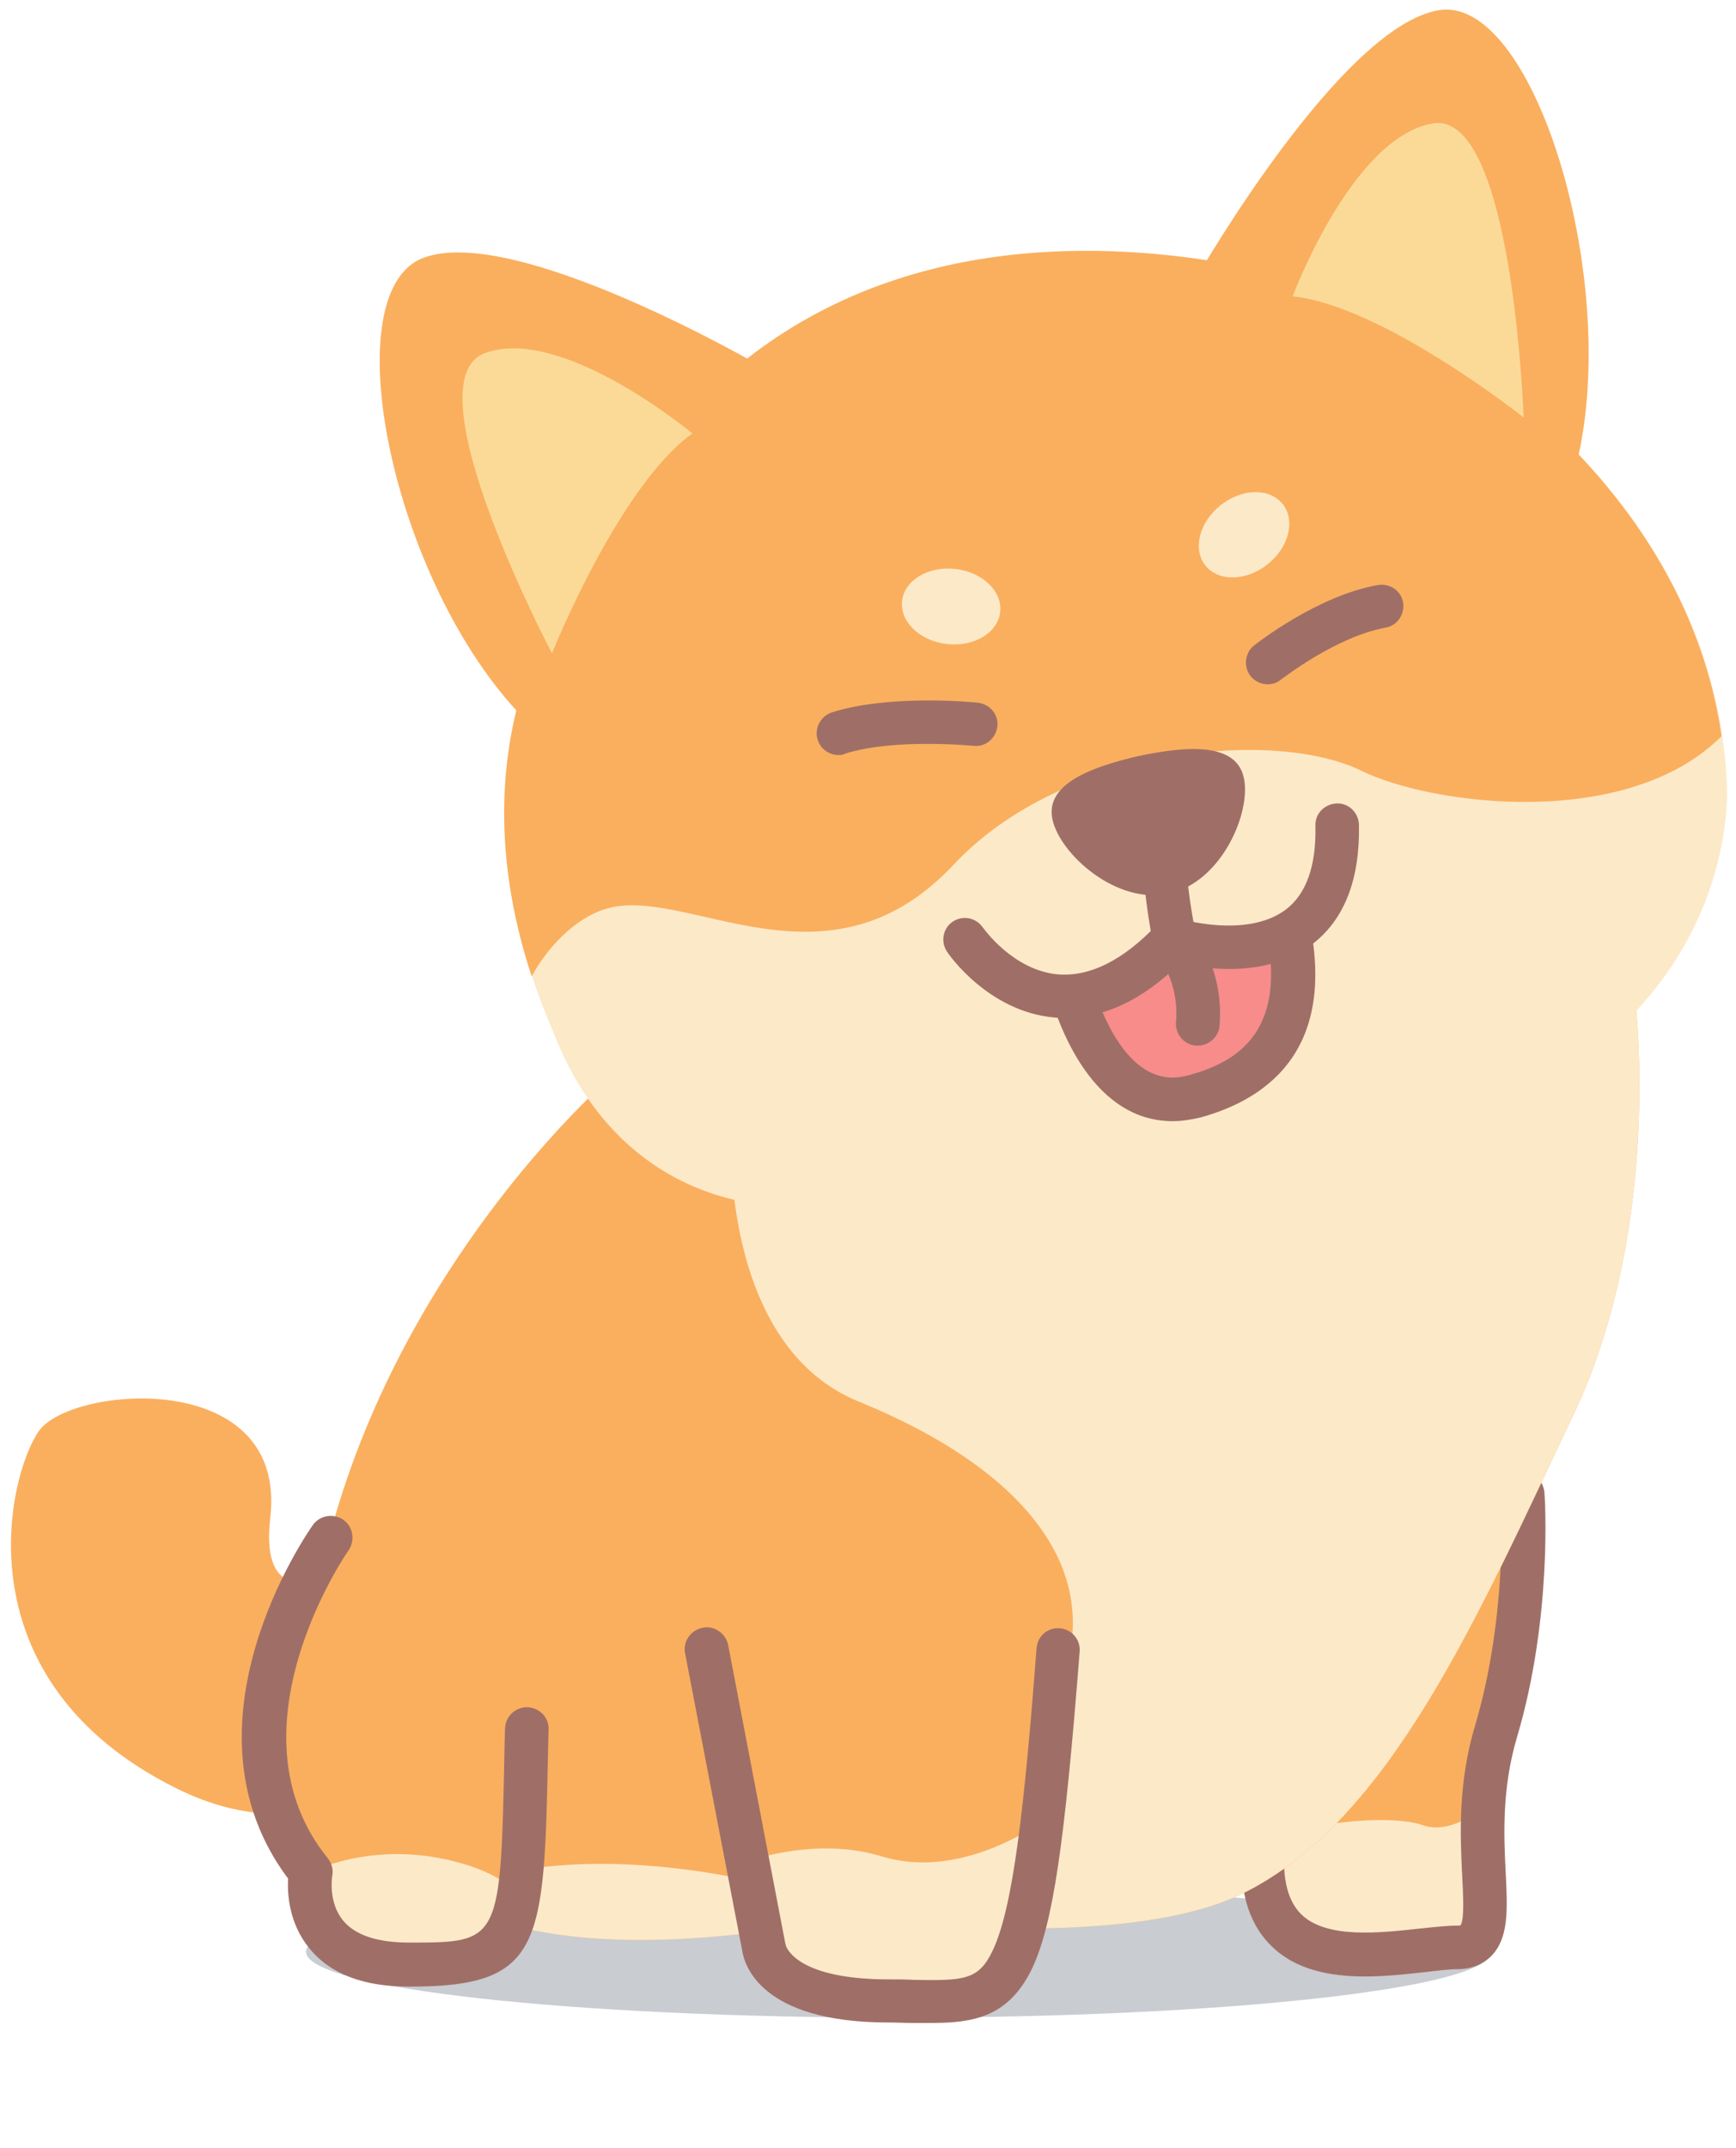 <svg width="152" height="188" viewBox="0 0 152 188" fill="none" xmlns="http://www.w3.org/2000/svg">
<g opacity="0.48" filter="url(#filter0_f_4143_486)">
<path d="M78.68 176.585C107.334 176.585 130.563 174.004 130.563 170.82C130.563 167.636 107.334 165.055 78.68 165.055C50.026 165.055 26.797 167.636 26.797 170.82C26.797 174.004 50.026 176.585 78.68 176.585Z" fill="#7C838F" fill-opacity="0.86"/>
</g>
<path d="M45.406 141.826C45.406 141.826 34.809 165.988 15.565 156.577C-3.637 147.125 0.644 129.195 3.399 125.253C6.154 121.268 25.229 119.615 23.661 132.883C22.135 146.15 38.327 131.95 38.327 131.95" fill="#FAAF5E"/>
<path d="M85.079 156.366L74.482 164.589L47.142 165.691L26.753 157.849C23.532 119.827 53.627 94.14 53.627 94.14L77.237 87.952L135.648 79.728L139.463 80.025" fill="#FAAF5E"/>
<path d="M133.32 130.806C133.32 130.806 134.083 141.275 130.988 151.576C127.894 161.876 132.472 170.481 127.597 170.481C122.723 170.481 109.031 174.804 110.684 160.647C112.338 146.489 114.711 146.913 114.711 146.913" fill="#FAAF5E"/>
<path d="M127.595 170.438C131.326 170.438 129.503 165.352 129.884 158.315C128.062 159.545 126.197 160.308 124.628 159.757C121.958 158.824 115.769 159.333 110.64 160.943C109.241 174.677 122.763 170.438 127.595 170.438Z" fill="#FCE9C8"/>
<path d="M119.544 172.982C116.492 172.982 113.397 172.431 111.236 170.227C109.116 168.107 108.311 164.801 108.82 160.393C110.134 148.99 111.956 146.447 113.185 145.515C113.991 144.921 114.711 144.921 115.051 145.006C116.068 145.176 116.788 146.193 116.577 147.21C116.449 147.888 115.983 148.439 115.347 148.651C114.966 149.16 113.652 151.576 112.55 160.817C112.168 163.996 112.634 166.242 113.906 167.514C116.11 169.718 120.858 169.167 124.334 168.786C125.605 168.658 126.665 168.531 127.597 168.531C127.767 168.531 127.852 168.531 127.894 168.489C128.233 167.938 128.106 165.734 128.021 164.081C127.852 160.69 127.64 156.027 129.166 150.983C132.091 141.106 131.412 131.018 131.412 130.891C131.328 129.831 132.133 128.941 133.193 128.856C134.252 128.771 135.142 129.577 135.227 130.636C135.27 131.06 135.948 141.573 132.811 152.085C131.497 156.536 131.667 160.647 131.836 163.911C132.006 167.217 132.09 169.591 130.607 171.159C129.844 171.922 128.827 172.346 127.597 172.346C126.877 172.346 125.859 172.473 124.757 172.601C123.189 172.77 121.366 172.982 119.544 172.982Z" fill="#9F6F67"/>
<path d="M142.433 86.256L142.984 85.917C142.984 85.917 143.026 86.129 143.069 86.468C143.493 89.859 145.188 108.128 137.77 123.812C129.505 141.191 121.79 159.29 108.862 165.691C98.053 171.074 73.807 167.81 73.807 167.81C73.807 167.81 49.646 173.448 38.498 165.691C37.862 165.225 37.226 164.716 36.675 164.207C26.587 154.246 36.675 154.797 36.675 154.797" fill="#FAAF5E"/>
<path d="M137.769 123.812C129.503 141.191 121.789 159.29 108.86 165.691C98.051 171.074 73.805 167.81 73.805 167.81C73.805 167.81 49.644 173.448 38.496 165.691C52.4 159.756 71.05 165.988 71.05 165.988C71.05 165.988 77.832 168.531 89.489 153.271C99.153 140.64 91.481 131.314 81.562 125.719C79.528 124.575 77.366 123.557 75.289 122.709C62.954 117.792 64.014 99.015 64.014 99.015L129.927 82.229L142.432 86.256L143.067 86.468C143.491 89.901 145.187 108.128 137.769 123.812Z" fill="#FCE9C8"/>
<path d="M29.383 134.578C29.383 134.578 17.09 151.364 27.221 163.868C27.221 163.868 25.695 171.964 35.868 171.964C46.041 171.964 45.745 170.057 46.169 151.406" fill="#FAAF5E"/>
<path d="M35.826 171.964C42.353 171.964 44.557 171.201 45.448 165.691C44.218 164.631 42.608 163.699 40.488 163.105C32.858 160.859 27.178 163.868 27.178 163.868C27.178 163.868 25.652 171.964 35.826 171.964Z" fill="#FCE9C8"/>
<path d="M35.825 173.872C31.84 173.872 28.915 172.77 27.093 170.523C25.312 168.361 25.143 165.776 25.227 164.419C15.182 151.025 26.881 134.197 27.389 133.476C27.983 132.628 29.17 132.416 30.06 133.01C30.907 133.603 31.119 134.79 30.526 135.68C30.356 135.892 19.632 151.449 28.703 162.639C29.042 163.063 29.212 163.656 29.085 164.207C29.085 164.207 28.703 166.496 30.06 168.107C31.119 169.379 33.069 170.014 35.825 170.014C43.836 170.014 43.836 170.014 44.175 152.932L44.217 151.279C44.26 150.219 45.107 149.414 46.167 149.414C47.227 149.456 48.075 150.304 48.032 151.364L47.99 153.017C47.651 170.269 47.566 173.872 35.825 173.872Z" fill="#9F6F67"/>
<path d="M61.852 144.327L66.854 170.438C66.854 170.438 67.235 175.101 77.79 175.101C88.344 175.101 90.04 177.686 92.583 144.327" fill="#FAAF5E"/>
<path d="M91.185 159.46C87.115 162.215 81.902 163.911 77.197 162.47C73 161.198 68.719 161.876 65.37 162.893L66.811 170.438C66.811 170.438 67.193 175.101 77.748 175.101C86.395 175.101 89.108 176.839 91.185 159.46Z" fill="#FCE9C8"/>
<path d="M81.478 177.051C80.969 177.051 80.418 177.051 79.867 177.051C79.231 177.051 78.51 177.009 77.79 177.009C66.472 177.009 65.158 171.837 64.989 170.735L59.987 144.709C59.775 143.692 60.453 142.675 61.513 142.463C62.53 142.251 63.548 142.929 63.76 143.989L68.761 170.1C68.804 170.227 68.804 170.184 68.804 170.269C68.931 170.651 70.075 173.236 77.832 173.236C78.595 173.236 79.316 173.236 79.994 173.279C84.487 173.363 85.716 173.279 86.946 170.651C88.726 166.836 89.701 158.061 90.761 144.243C90.845 143.183 91.736 142.42 92.795 142.505C93.855 142.59 94.618 143.522 94.533 144.54C93.219 161.368 92.202 168.362 90.379 172.261C88.302 176.585 85.165 177.051 81.478 177.051Z" fill="#9F6F67"/>
<path d="M133.531 95.666C152.394 85.959 151.207 68.707 151.207 68.707C149.936 39.926 120.222 26.489 120.222 26.489C120.222 26.489 71.899 6.906 51.638 49.124C51.638 49.124 37.226 64.511 48.501 90.453C54.308 105.415 67.279 105.415 67.279 105.415" fill="#FCE9C8"/>
<path d="M120.178 26.489C120.178 26.489 71.855 6.906 51.594 49.124C51.594 49.124 39.005 62.561 46.55 85.451C47.821 83.119 50.153 80.449 52.993 79.559C60.072 77.355 72.364 87.57 83.512 75.659C93.134 65.401 111.615 63.706 119.245 67.478C125.434 70.488 142.474 72.692 150.739 64.426C146.967 38.612 120.178 26.489 120.178 26.489Z" fill="#FAAF5E"/>
<path d="M104.876 24.115C104.876 24.115 117.465 2.201 126.028 0.887C134.59 -0.427 142.432 26.235 137.642 42.045" fill="#FAAF5E"/>
<path d="M133.403 36.535C133.403 36.535 121.068 26.744 113.184 25.938C113.184 25.938 118.355 12.035 125.434 10.806C132.47 9.577 133.403 36.535 133.403 36.535Z" fill="#FBDA98"/>
<path d="M66.896 32.212C66.896 32.212 45.066 19.453 37.013 22.59C28.959 25.726 34.596 52.219 46.592 63.579" fill="#FAAF5E"/>
<path d="M93.344 85.027C93.344 85.027 93.387 85.196 93.472 85.535C94.065 87.951 97.075 97.997 104.62 95.963C113.182 93.632 114.326 87.104 112.377 79.601L102.076 81.424L93.344 85.027Z" fill="#F78C8B"/>
<path d="M102.672 98.125C95.254 98.125 92.329 88.842 91.651 86.002C91.566 85.62 91.524 85.409 91.524 85.409C91.354 84.518 91.82 83.628 92.668 83.247L101.442 79.644C101.569 79.601 101.697 79.559 101.824 79.516L112.124 77.694C113.099 77.524 114.032 78.118 114.286 79.093C117.55 91.597 111.107 96.133 105.172 97.786C104.282 97.998 103.477 98.125 102.672 98.125ZM95.635 86.129C96.441 88.757 98.602 94.31 102.672 94.31C103.138 94.31 103.604 94.225 104.113 94.098C107.928 93.038 112.633 90.665 110.937 81.805L102.629 83.289L95.635 86.129Z" fill="#9F6F67"/>
<path d="M48.33 57.178C48.33 57.178 54.18 42.554 60.623 37.934C60.623 37.934 49.22 28.439 42.481 30.897C35.741 33.313 48.33 57.178 48.33 57.178Z" fill="#FBDA98"/>
<path d="M84.528 82.23C84.528 82.23 92.031 93.42 102.712 82.23C102.712 82.23 117.421 86.808 117.082 72.269" fill="#FCE9C8"/>
<path d="M93.26 89.096C92.963 89.096 92.666 89.096 92.327 89.054C86.52 88.545 83.044 83.501 82.917 83.289C82.324 82.399 82.578 81.212 83.426 80.661C84.316 80.068 85.46 80.322 86.054 81.17C86.096 81.212 88.682 84.942 92.666 85.281C95.422 85.493 98.346 84.052 101.314 80.915C101.822 80.407 102.585 80.195 103.263 80.407C103.306 80.407 109.155 82.187 112.589 79.601C114.369 78.245 115.259 75.787 115.174 72.268C115.132 71.209 115.98 70.361 117.039 70.318C118.099 70.276 118.947 71.124 118.989 72.183C119.074 76.973 117.718 80.492 114.878 82.653C111.02 85.578 105.637 84.858 103.306 84.306C100.042 87.528 96.651 89.096 93.26 89.096Z" fill="#9F6F67"/>
<path d="M110.981 59.89C110.43 59.89 109.879 59.636 109.497 59.17C108.862 58.364 108.989 57.135 109.794 56.499C110.006 56.33 115.347 52.133 120.646 51.201C121.705 51.031 122.68 51.709 122.85 52.727C123.019 53.744 122.341 54.761 121.324 54.931C116.915 55.736 112.21 59.466 112.168 59.466C111.829 59.763 111.405 59.89 110.981 59.89Z" fill="#9F6F67"/>
<path d="M108.904 68.071C109.582 71.038 106.996 77.185 102.376 78.202C97.756 79.219 92.839 74.769 92.16 71.759C91.482 68.792 95.085 67.224 99.705 66.164C104.326 65.189 108.268 65.104 108.904 68.071Z" fill="#9F6F67"/>
<path d="M73.423 66.08C72.617 66.08 71.854 65.571 71.6 64.766C71.261 63.748 71.854 62.688 72.829 62.349C77.916 60.739 85.291 61.459 85.63 61.502C86.69 61.629 87.453 62.561 87.326 63.579C87.199 64.638 86.266 65.401 85.249 65.274C85.164 65.274 78.34 64.596 74.016 65.952C73.804 66.08 73.635 66.08 73.423 66.08Z" fill="#9F6F67"/>
<path d="M104.876 91.512C104.833 91.512 104.749 91.512 104.706 91.512C103.647 91.427 102.884 90.495 102.968 89.435C103.265 85.875 101.358 83.586 101.273 83.501C100.595 82.696 100.679 81.509 101.485 80.831C102.29 80.152 103.477 80.237 104.155 81C104.282 81.127 107.207 84.518 106.783 89.774C106.698 90.749 105.851 91.512 104.876 91.512Z" fill="#9F6F67"/>
<path d="M102.842 84.306C101.952 84.306 101.147 83.671 100.977 82.738C100.384 79.474 100.256 77.948 100.256 77.906C100.172 76.846 100.935 75.913 101.952 75.829C103.012 75.744 103.944 76.507 104.029 77.524C104.029 77.524 104.156 78.965 104.75 82.06C104.919 83.077 104.241 84.094 103.224 84.264C103.054 84.264 102.969 84.306 102.842 84.306Z" fill="#9F6F67"/>
<path d="M110.981 49.395C112.852 47.911 113.448 45.548 112.313 44.118C111.178 42.688 108.741 42.731 106.871 44.216C105.001 45.7 104.405 48.063 105.54 49.493C106.675 50.923 109.111 50.88 110.981 49.395Z" fill="#FCE9C8"/>
<path d="M87.573 53.575C87.782 51.761 86.028 50.069 83.656 49.796C81.284 49.523 79.192 50.773 78.983 52.587C78.775 54.401 80.528 56.092 82.9 56.365C85.273 56.638 87.365 55.389 87.573 53.575Z" fill="#FCE9C8"/>
<defs>
<filter id="filter0_f_4143_486" x="15.797" y="154.055" width="125.766" height="33.529" filterUnits="userSpaceOnUse" color-interpolation-filters="sRGB">
<feFlood flood-opacity="0" result="BackgroundImageFix"/>
<feBlend mode="normal" in="SourceGraphic" in2="BackgroundImageFix" result="shape"/>
<feGaussianBlur stdDeviation="5.5" result="effect1_foregroundBlur_4143_486"/>
</filter>
</defs>
</svg>
